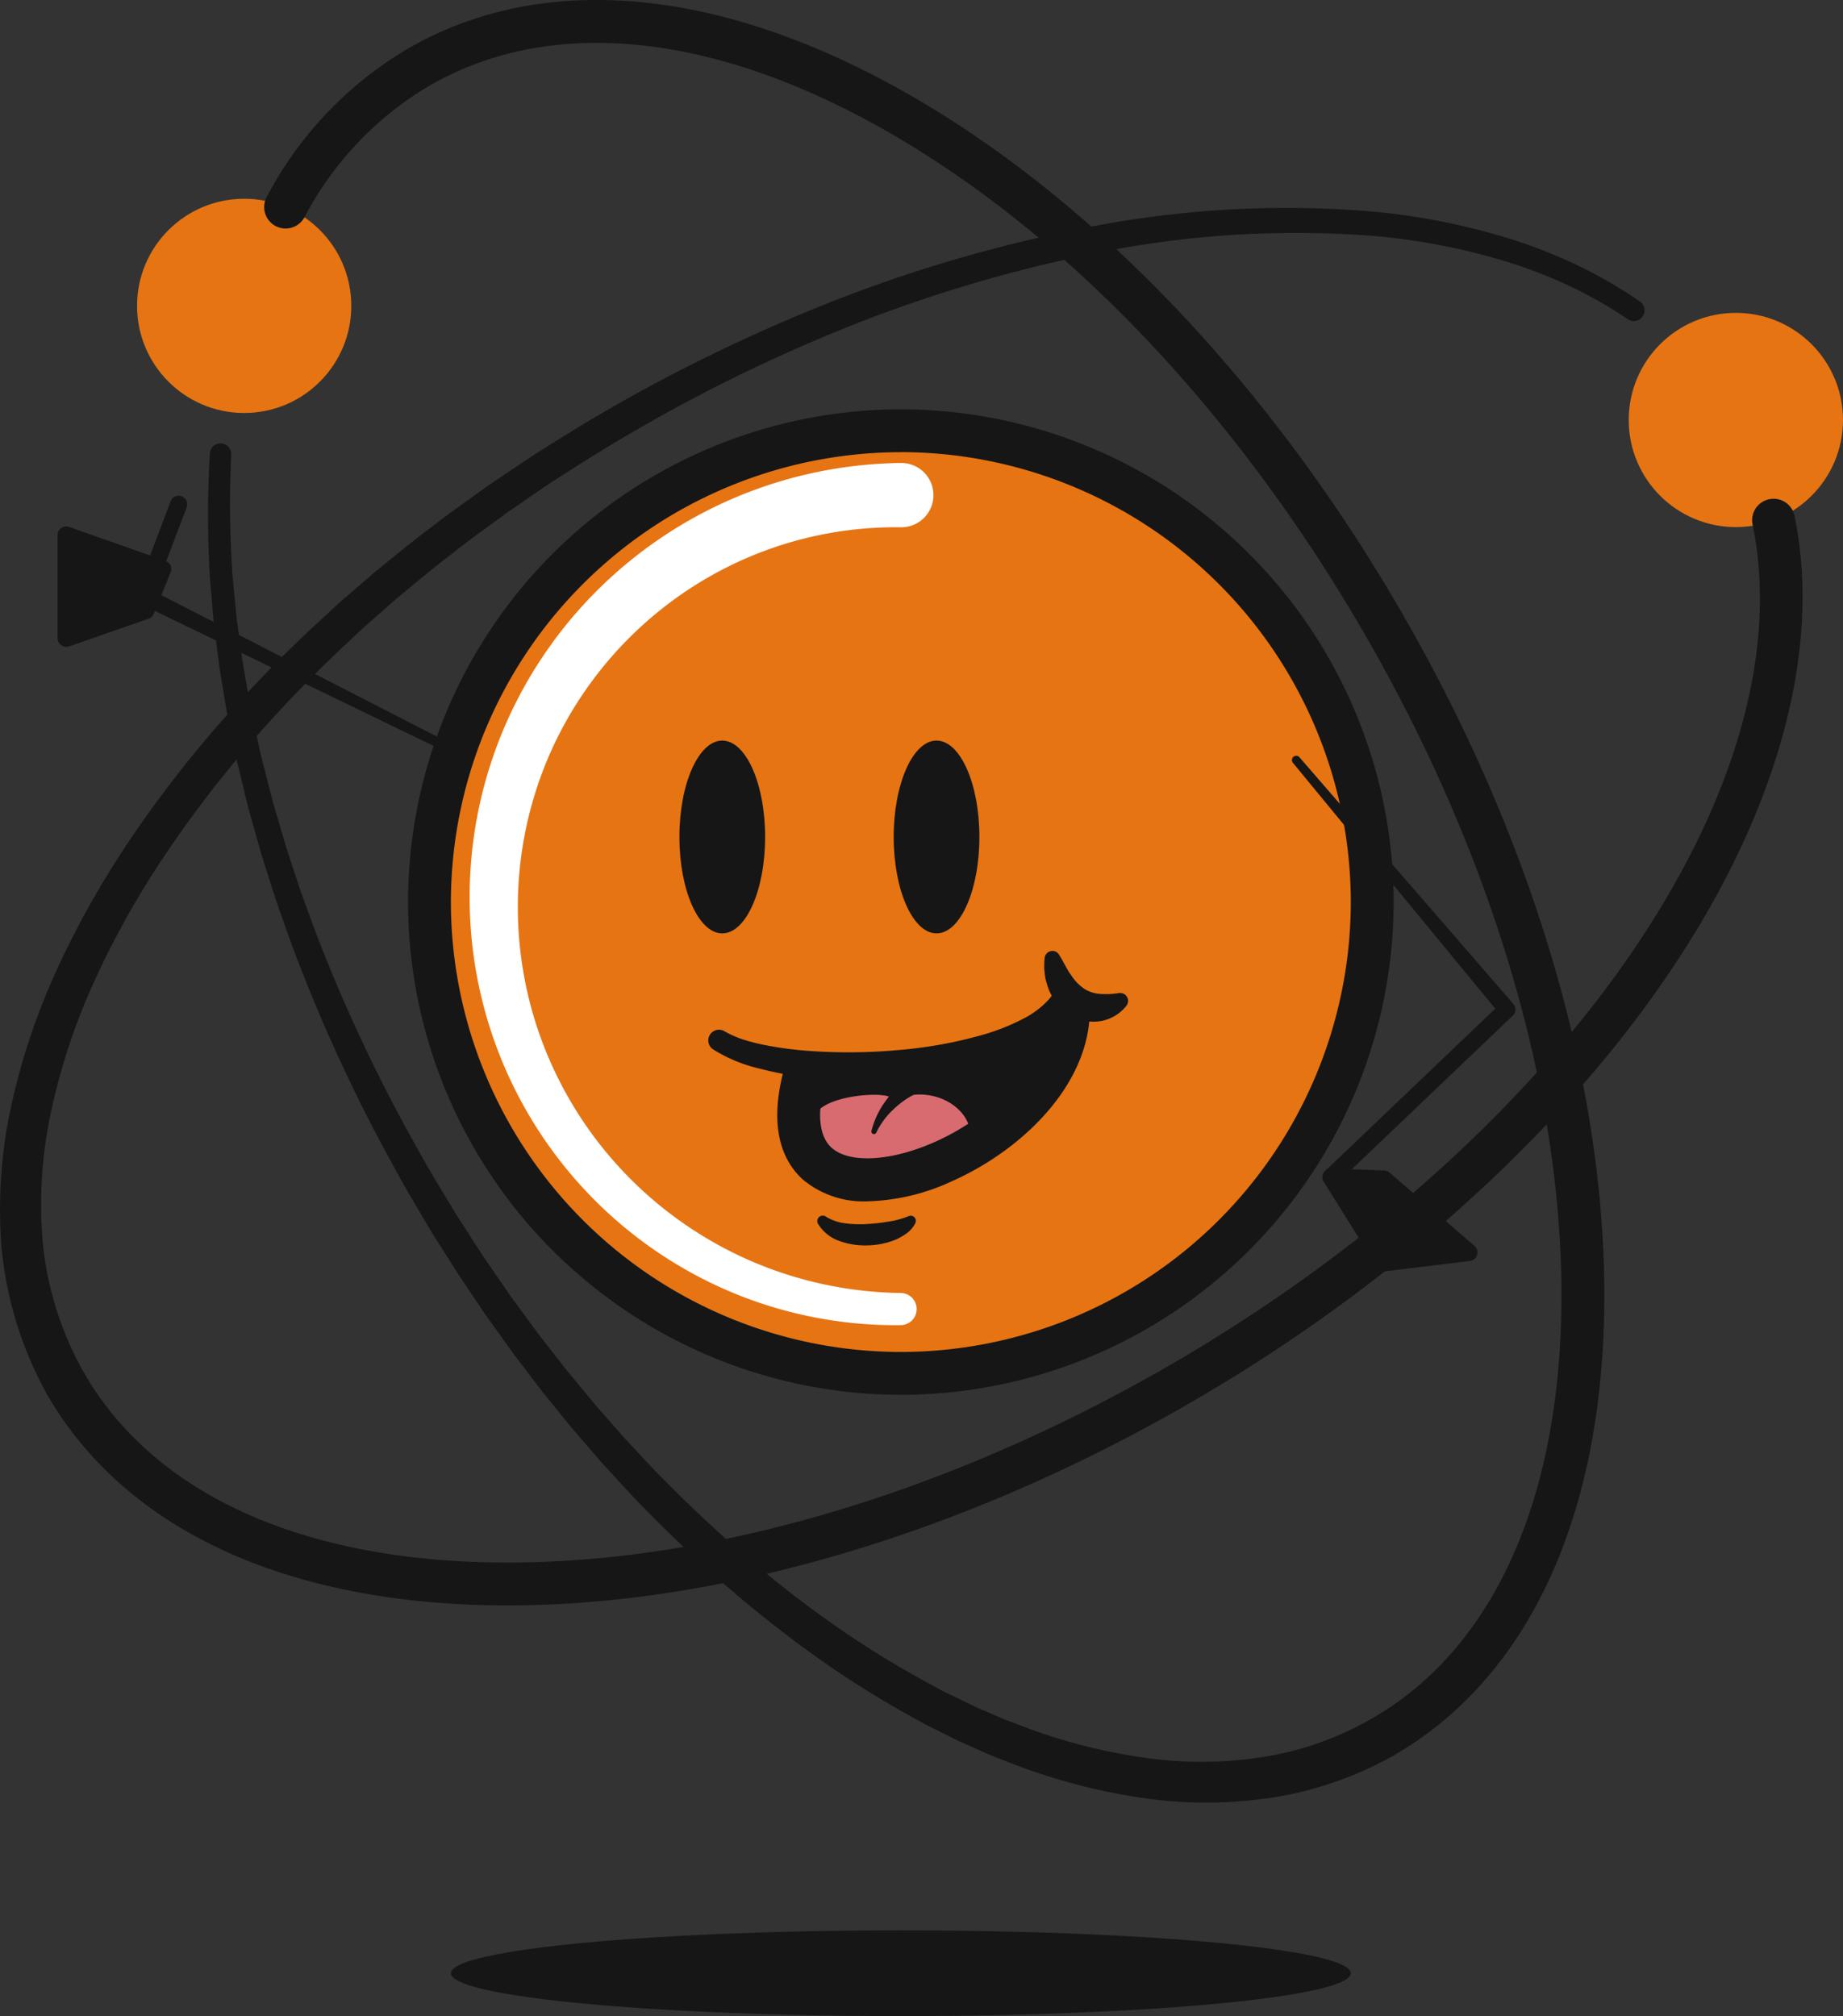 <svg xmlns="http://www.w3.org/2000/svg" width="97.526" height="106.697" viewBox="0 0 97.526 106.697">
  <rect x="0" y="0" width="97.526" height="106.697" fill="#333333" stroke="none"/>
  <g id="Group_1" data-name="Group 1" transform="translate(-356.237 206.019)">
    <g id="Group_107" data-name="Group 107">
      <path id="Path_214" data-name="Path 214" d="M358.74-132.2a19.814,19.814,0,0,1-2.4-7.585,25.365,25.365,0,0,1,.52-7.837,35.4,35.4,0,0,1,2.508-7.342,48.28,48.28,0,0,1,3.8-6.692,62.409,62.409,0,0,1,4.68-6.068,71.563,71.563,0,0,1,5.339-5.467l.7-.646q.35-.327.713-.635l1.444-1.247c.988-.8,1.964-1.616,2.984-2.374,1-.785,2.047-1.507,3.077-2.251,1.057-.705,2.1-1.433,3.181-2.1q3.215-2.045,6.6-3.8t6.9-3.217a76.405,76.405,0,0,1,14.554-4.436,54.454,54.454,0,0,1,15.2-.952,35.2,35.2,0,0,1,7.525,1.446A27.093,27.093,0,0,1,439.667-192a24.617,24.617,0,0,1,3.346,1.936.566.566,0,0,1,.15.787.567.567,0,0,1-.782.154l-.016-.011a23.556,23.556,0,0,0-3.195-1.808,25.935,25.935,0,0,0-3.449-1.3,33.975,33.975,0,0,0-7.278-1.326,53.113,53.113,0,0,0-14.815,1.071,74.851,74.851,0,0,0-14.228,4.484q-3.441,1.463-6.744,3.222t-6.443,3.786c-1.056.661-2.07,1.385-3.1,2.085-1,.738-2.021,1.455-2.993,2.232-.992.752-1.939,1.559-2.9,2.351l-1.4,1.231q-.352.3-.69.627l-.68.637a69.072,69.072,0,0,0-5.149,5.373,60.357,60.357,0,0,0-4.476,5.915,46.358,46.358,0,0,0-3.587,6.445,33.424,33.424,0,0,0-2.3,6.93,23.206,23.206,0,0,0-.415,7.161,17.586,17.586,0,0,0,2.176,6.686l.007.013a1.134,1.134,0,0,1-.419,1.548,1.134,1.134,0,0,1-1.548-.419Z" fill="#161616"/>
      <path id="Path_215" data-name="Path 215" d="M429.985-113.113a19.065,19.065,0,0,1-6.541,2.246,23.393,23.393,0,0,1-6.839-.012,31.9,31.9,0,0,1-6.541-1.7c-.521-.206-1.05-.4-1.564-.617l-1.533-.682-1.5-.749c-.252-.12-.495-.257-.738-.393l-.731-.406a53.652,53.652,0,0,1-5.58-3.643,66.164,66.164,0,0,1-5.114-4.238c-1.619-1.507-3.2-3.057-4.669-4.7l-.56-.61-.541-.626-1.08-1.253-1.042-1.286-.521-.642-.5-.658-1-1.316-.962-1.343-.481-.672c-.159-.225-.309-.456-.464-.684l-.921-1.372c-.3-.459-.59-.93-.886-1.394s-.6-.926-.869-1.4c-.556-.95-1.131-1.889-1.648-2.861a87.171,87.171,0,0,1-5.518-11.986l-.551-1.557-.273-.779-.25-.787-.5-1.575-.448-1.59c-.313-1.055-.546-2.133-.812-3.2-.128-.535-.226-1.078-.34-1.617s-.229-1.078-.311-1.623l-.271-1.631c-.086-.544-.143-1.093-.216-1.639l-.105-.82c-.033-.274-.05-.549-.076-.824l-.142-1.648a55.626,55.626,0,0,1-.006-6.622.568.568,0,0,1,.6-.531.567.567,0,0,1,.531.594v.009a54.272,54.272,0,0,0,.076,6.465l.156,1.612c.029.268.048.537.084.8l.111.8c.077.535.139,1.071.229,1.6l.283,1.6c.086.533.21,1.06.322,1.588s.219,1.059.351,1.583c.272,1.046.512,2.1.831,3.135l.456,1.556.507,1.541.253.771.277.763.558,1.523a85.73,85.73,0,0,0,5.551,11.721c.518.95,1.093,1.867,1.649,2.794.274.467.579.914.868,1.37s.581.912.885,1.36l.919,1.336c.154.222.3.447.462.666l.478.654.959,1.307.995,1.278.5.639.517.624,1.033,1.247,1.07,1.215.536.606.553.59c1.456,1.593,3.012,3.088,4.6,4.537a64.167,64.167,0,0,0,5.008,4.061,51.731,51.731,0,0,0,5.415,3.452l.7.382c.234.128.469.256.71.369l1.438.7,1.465.633c.49.2.992.378,1.487.568a29.741,29.741,0,0,0,6.124,1.521,21.171,21.171,0,0,0,6.2-.051,16.785,16.785,0,0,0,5.753-2.04h0a1.134,1.134,0,0,1,1.55.409,1.133,1.133,0,0,1-.409,1.55Z" fill="#161616"/>
      <circle id="Ellipse_49" data-name="Ellipse 49" cx="5.669" cy="5.669" r="5.669" transform="translate(442.424 -189.461)" fill="#e67413"/>
      <path id="Path_216" data-name="Path 216" d="M383.1-121.056h-.017c-11.551,0-20.2-3.962-24.345-11.147a1.134,1.134,0,0,1,.415-1.549,1.133,1.133,0,0,1,1.548.415c3.727,6.454,11.676,10.01,22.383,10.013h.016c10.93,0,23.35-3.7,34.978-10.409,20.748-11.979,33.745-30.705,30.9-44.527a1.134,1.134,0,0,1,.883-1.339,1.132,1.132,0,0,1,1.338.883c1.47,7.152-.923,15.8-6.739,24.338s-14.775,16.56-25.253,22.609C407.248-124.86,394.423-121.056,383.1-121.056Z" fill="#161616"/>
      <circle id="Ellipse_50" data-name="Ellipse 50" cx="5.669" cy="5.669" r="5.669" transform="translate(363.489 -195.5)" fill="#e67413"/>
      <path id="Path_217" data-name="Path 217" d="M429.419-112.961a1.133,1.133,0,0,1-.983-.567,1.134,1.134,0,0,1,.415-1.549c6.454-3.726,10.01-11.675,10.014-22.382,0-10.934-3.694-23.362-10.41-34.994s-15.63-21.048-25.1-26.512c-9.274-5.351-17.937-6.246-24.39-2.52a17.538,17.538,0,0,0-6.619,6.969,1.134,1.134,0,0,1-1.539.452,1.134,1.134,0,0,1-.452-1.538,19.787,19.787,0,0,1,7.476-7.847c7.185-4.148,16.652-3.253,26.658,2.52,9.81,5.659,19.019,15.37,25.931,27.342s10.717,24.8,10.713,36.128c0,11.552-3.962,20.2-11.147,24.346A1.127,1.127,0,0,1,429.419-112.961Z" fill="#161616"/>
    </g>
    <ellipse id="Ellipse_51" data-name="Ellipse 51" cx="23.81" cy="2.268" rx="23.81" ry="2.268" transform="translate(380.098 -103.858)" fill="#161616"/>
    <g id="Group_113" data-name="Group 113">
      <g id="Group_108" data-name="Group 108">
        <path id="Path_218" data-name="Path 218" d="M381.8-165.271,363.995-173.9a.454.454,0,0,1-.21-.606.454.454,0,0,1,.606-.21l.009,0,17.606,9.04a.227.227,0,0,1,.1.3A.225.225,0,0,1,381.8-165.271Z" fill="#161616"/>
        <path id="Path_219" data-name="Path 219" d="M364.2-174.933a.447.447,0,0,1-.16-.029.453.453,0,0,1-.264-.585l1.489-3.941a.453.453,0,0,1,.585-.264.454.454,0,0,1,.264.584l-1.49,3.942A.452.452,0,0,1,364.2-174.933Z" fill="#161616"/>
        <path id="Path_220" data-name="Path 220" d="M364.846-175.906l-.892,2.2-4.213,1.47v-5.466Z" fill="#161616"/>
        <path id="Path_221" data-name="Path 221" d="M359.741-171.786a.457.457,0,0,1-.263-.084.453.453,0,0,1-.191-.37v-5.465a.456.456,0,0,1,.192-.371.452.452,0,0,1,.412-.057l5.106,1.8a.453.453,0,0,1,.263.241.456.456,0,0,1,.007.357l-.893,2.2a.455.455,0,0,1-.271.257l-4.213,1.471A.48.48,0,0,1,359.741-171.786Zm.453-5.279v4.187l3.417-1.193.636-1.566Z" fill="#161616"/>
      </g>
      <circle id="Ellipse_52" data-name="Ellipse 52" cx="24.944" cy="24.944" r="24.944" transform="translate(378.964 -183.225)" fill="#e67413"/>
      <path id="Path_222" data-name="Path 222" d="M403.907-132.2a26.107,26.107,0,0,1-26.077-26.078,26.106,26.106,0,0,1,26.077-26.077,26.107,26.107,0,0,1,26.078,26.077A26.107,26.107,0,0,1,403.907-132.2Zm0-49.888a23.837,23.837,0,0,0-23.81,23.81,23.837,23.837,0,0,0,23.81,23.81,23.837,23.837,0,0,0,23.81-23.81A23.837,23.837,0,0,0,403.907-182.091Z" fill="#161616"/>
      <path id="Path_223" data-name="Path 223" d="M403.908-135.888a22.467,22.467,0,0,1-8.612-1.6,22.6,22.6,0,0,1-7.373-4.8,22.7,22.7,0,0,1-5-7.292,22.777,22.777,0,0,1-1.833-8.693,22.9,22.9,0,0,1,1.636-8.774,23.051,23.051,0,0,1,4.9-7.511,23.132,23.132,0,0,1,7.43-5.092,23.216,23.216,0,0,1,8.856-1.866h0a1.7,1.7,0,0,1,1.72,1.681,1.7,1.7,0,0,1-1.68,1.721h-.042a19.911,19.911,0,0,0-7.634,1.409,20.036,20.036,0,0,0-6.547,4.252A20.169,20.169,0,0,0,385.279-166a20.217,20.217,0,0,0-1.638,7.715,20.331,20.331,0,0,0,1.442,7.8,20.462,20.462,0,0,0,4.343,6.684,20.581,20.581,0,0,0,6.6,4.54,20.642,20.642,0,0,0,7.879,1.671h0a.851.851,0,0,1,.839.862A.851.851,0,0,1,403.908-135.888Z" fill="#fff"/>
      <g id="Group_111" data-name="Group 111">
        <ellipse id="Ellipse_53" data-name="Ellipse 53" cx="2.268" cy="5.102" rx="2.268" ry="5.102" transform="translate(392.189 -166.825)" fill="#161616"/>
        <ellipse id="Ellipse_54" data-name="Ellipse 54" cx="2.268" cy="5.102" rx="2.268" ry="5.102" transform="translate(403.528 -166.825)" fill="#161616"/>
        <g id="Group_110" data-name="Group 110">
          <path id="Path_224" data-name="Path 224" d="M394.6-151.427a5.348,5.348,0,0,0,.98.429,11.04,11.04,0,0,0,1.109.283,19.1,19.1,0,0,0,2.321.311,29.1,29.1,0,0,0,4.723-.039,23.181,23.181,0,0,0,4.583-.833,11.234,11.234,0,0,0,2.062-.826,4.691,4.691,0,0,0,1.513-1.2l.01-.013a1.134,1.134,0,0,1,1.59-.218,1.135,1.135,0,0,1,.218,1.589c-.015.019-.031.04-.047.057a6.813,6.813,0,0,1-2.341,1.69,13.216,13.216,0,0,1-2.49.837,25.011,25.011,0,0,1-5,.615,30.728,30.728,0,0,1-4.972-.25,20.346,20.346,0,0,1-2.465-.479,7.984,7.984,0,0,1-2.424-1.01.566.566,0,0,1-.158-.786.566.566,0,0,1,.761-.173Z" fill="#161616"/>
          <path id="Path_225" data-name="Path 225" d="M399.2-149.265l-.307,3.248,1.646,2.122s6.188-.542,6.232-.608,5.662-6.43,5.662-6.43l-3.709.077-4.279.889-4.279.132Z" fill="#161616"/>
          <g id="Group_109" data-name="Group 109">
            <path id="Path_226" data-name="Path 226" d="M404.586-148.078a3.893,3.893,0,0,0-.5.3,4.945,4.945,0,0,0-.579.478,4.149,4.149,0,0,0-.9,1.222v0a.137.137,0,0,1-.182.065.137.137,0,0,1-.074-.156,4.566,4.566,0,0,1,.7-1.515c.071-.1.147-.2.225-.3-.738-.278-3.966.037-3.966,1.266l.366,1.617s1.88.885,1.88.931,3.613,0,3.613,0l2.371-1.217C407.95-146.931,406.349-148.252,404.586-148.078Z" fill="#d76b6f"/>
          </g>
          <path id="Path_227" data-name="Path 227" d="M402.152-142.441a5.01,5.01,0,0,1-3.422-1.146c-1.026-.919-2-2.784-.826-6.452.191-.6.477.122,1.074.313s1.277-.217,1.086.379c-.629,1.959-.565,3.4.179,4.071.951.851,3.157.723,5.49-.319,2.845-1.272,5.907-4,5.907-7a1.134,1.134,0,0,1,1.134-1.134,1.134,1.134,0,0,1,1.134,1.134c0,4.027-3.642,7.457-7.25,9.069A11.261,11.261,0,0,1,402.152-142.441Z" fill="#161616"/>
          <path id="Path_228" data-name="Path 228" d="M412.3-155.462c.232.382.4.757.62,1.055a2.611,2.611,0,0,0,.657.694,1.8,1.8,0,0,0,.763.285,4.143,4.143,0,0,0,1.064-.028l.059-.007a.418.418,0,0,1,.467.363.424.424,0,0,1-.079.3,2.2,2.2,0,0,1-1.442.831,2.379,2.379,0,0,1-1.756-.463,2.874,2.874,0,0,1-.979-1.389c-.04-.127-.079-.253-.108-.379s-.041-.253-.054-.38a2.053,2.053,0,0,1-.015-.375c0-.124.007-.248.021-.371a.412.412,0,0,1,.455-.364.407.407,0,0,1,.306.194Z" fill="#161616"/>
          <path id="Path_229" data-name="Path 229" d="M399.951-141.625a2.46,2.46,0,0,0,1,.345,5.86,5.86,0,0,0,1.113.044,10.3,10.3,0,0,0,1.136-.123,4.884,4.884,0,0,0,1.01-.254l.117-.047a.273.273,0,0,1,.355.153.276.276,0,0,1-.005.215,1.553,1.553,0,0,1-.551.607c-.105.069-.209.129-.318.189s-.218.1-.33.142a4.119,4.119,0,0,1-1.379.246,3.939,3.939,0,0,1-1.411-.223,2.145,2.145,0,0,1-1.168-.927.289.289,0,0,1,.118-.392.291.291,0,0,1,.291.01Z" fill="#161616"/>
        </g>
      </g>
      <g id="Group_112" data-name="Group 112">
        <path id="Path_230" data-name="Path 230" d="M425-165.942l11.321,13.055a.448.448,0,0,1-.029.616l0,0-9.3,8.874a.455.455,0,0,1-.642-.015.453.453,0,0,1,.016-.641l9.3-8.875-.033.621L424.653-165.65a.226.226,0,0,1,.031-.319A.226.226,0,0,1,425-165.942Z" fill="#161616"/>
        <path id="Path_231" data-name="Path 231" d="M426.669-143.72l2.826,4.535,4.477-.549-4.5-3.884Z" fill="#161616"/>
        <path id="Path_232" data-name="Path 232" d="M429.495-138.732a.454.454,0,0,1-.385-.213l-2.826-4.535a.455.455,0,0,1-.008-.468.454.454,0,0,1,.409-.226l2.8.1a.455.455,0,0,1,.279.11l4.5,3.884a.451.451,0,0,1,.137.475.453.453,0,0,1-.378.319l-4.477.548A.507.507,0,0,1,429.495-138.732Zm-1.99-4.5,2.222,3.566,3.173-.389-3.6-3.111Z" fill="#161616"/>
      </g>
    </g>
  </g>
</svg>
